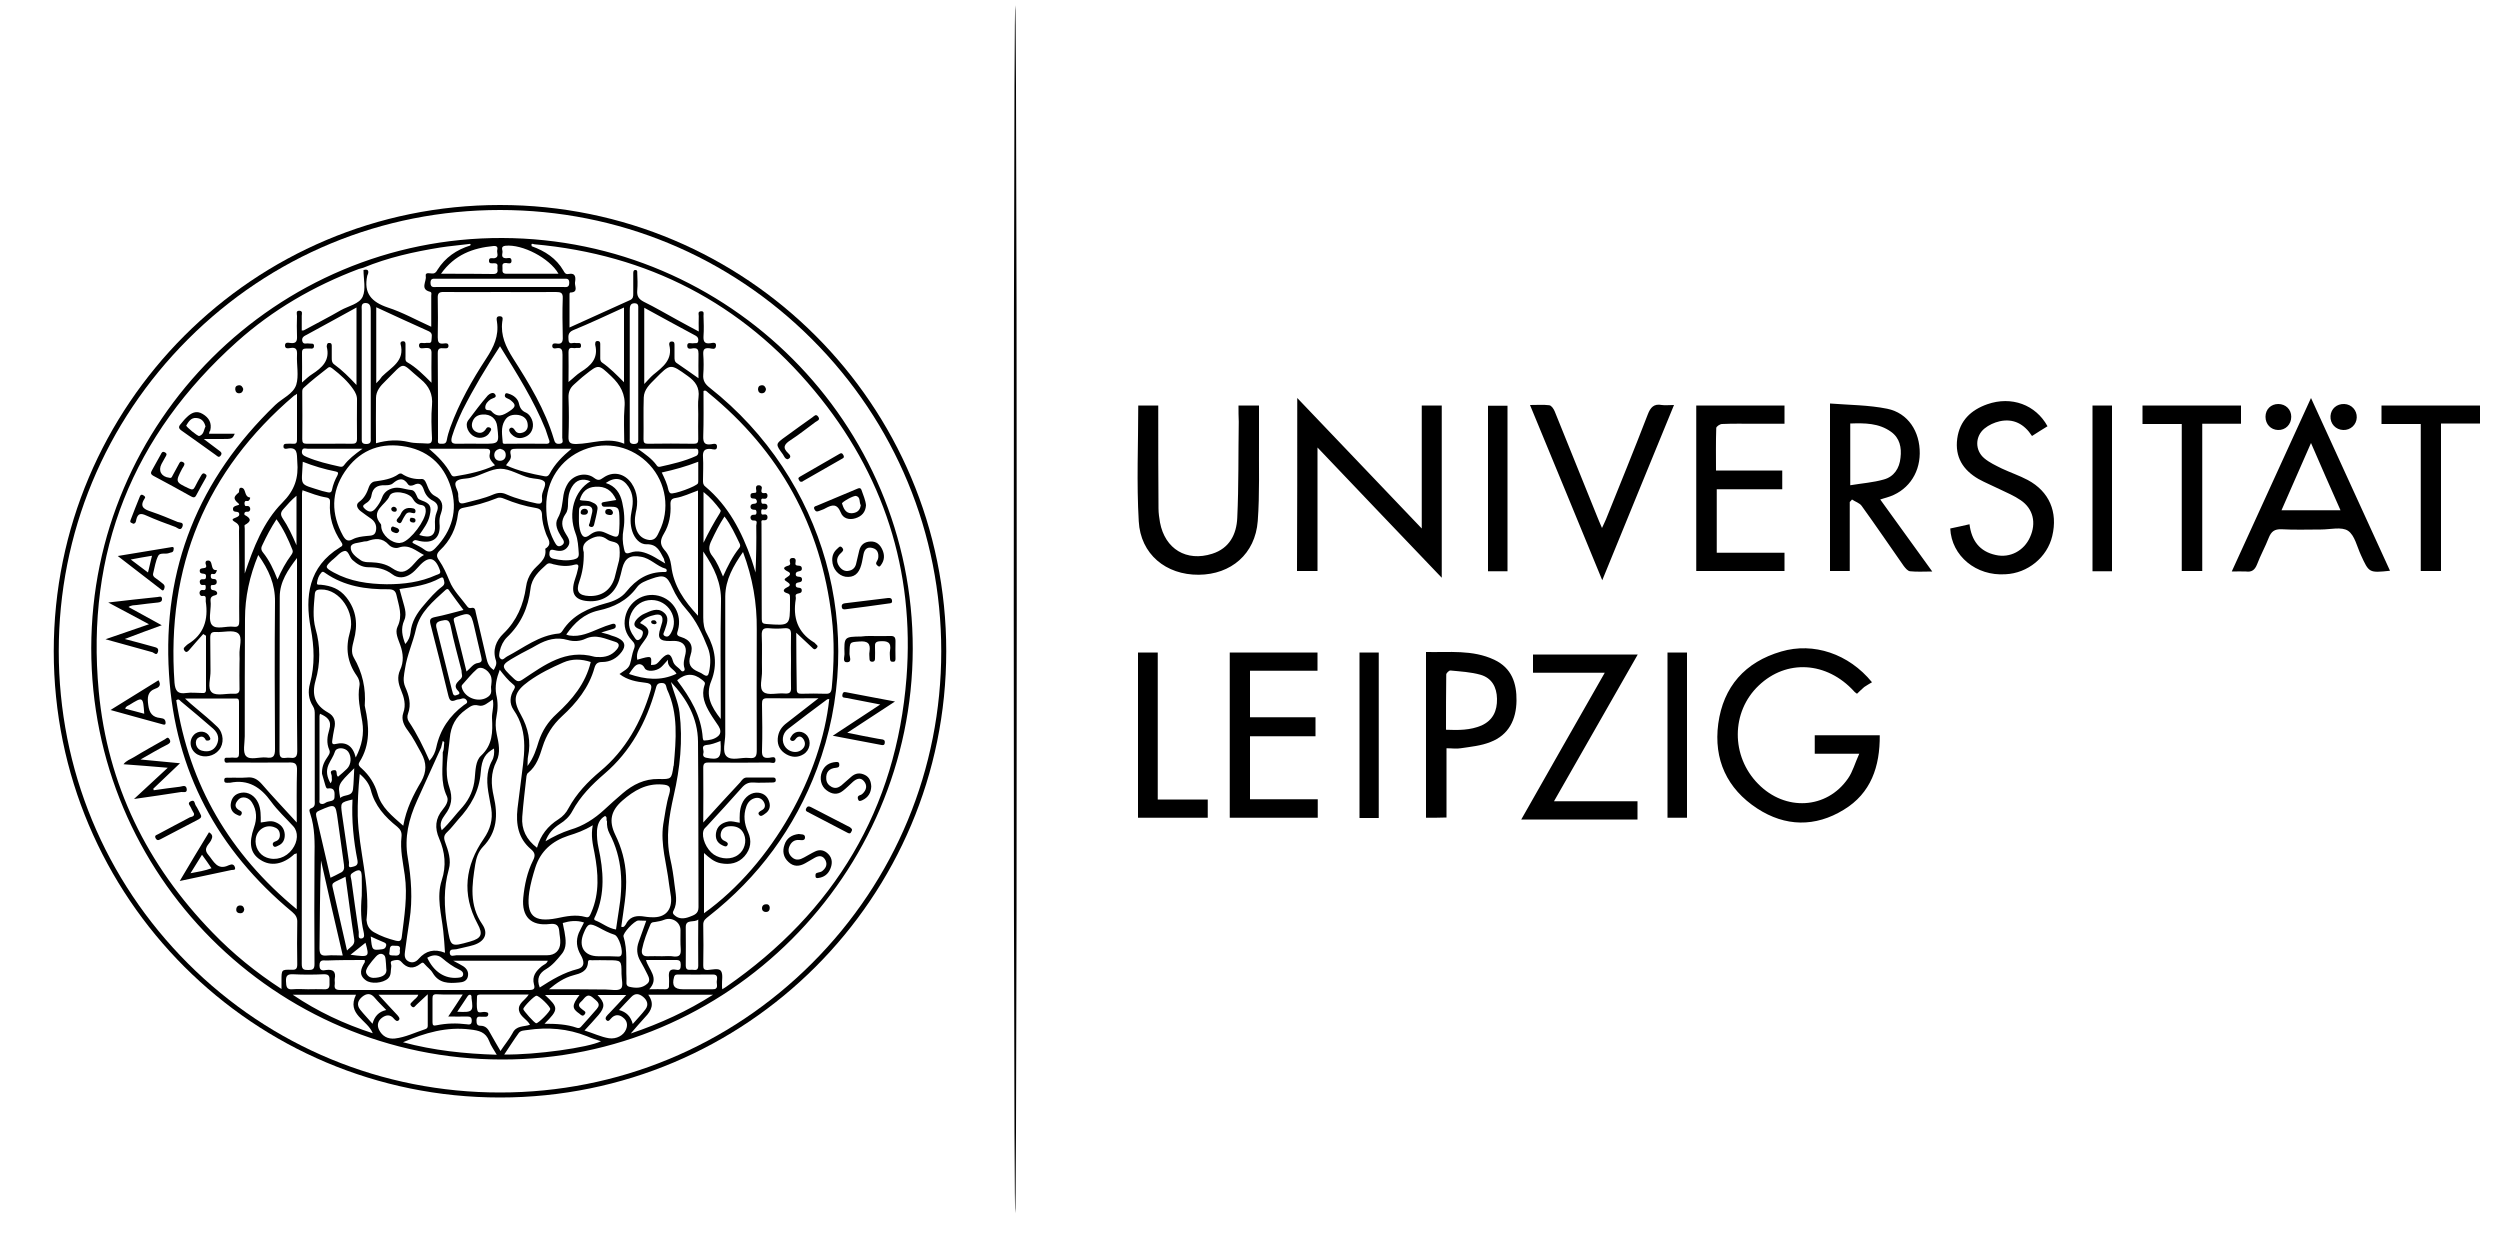 <svg xmlns="http://www.w3.org/2000/svg" viewBox="0 0 1000 500"><path d="M200 82c-98.6 0-178.5 79.9-178.5 178.5S101.4 439 200 439s178.5-79.9 178.5-178.5S298.6 82 200 82zm124.8 303.3C291.5 418.6 247.1 437 200 437c-47.1 0-91.5-18.3-124.8-51.6s-51.7-77.7-51.7-124.9S41.9 169 75.2 135.7C108.5 102.4 152.9 84 200 84c47.2 0 91.5 18.4 124.8 51.7s51.7 77.7 51.7 124.8c0 47.1-18.4 91.5-51.7 124.8z"/><path d="M200.9 95.2c-90.4-.3-164.3 73.4-164.4 164-.1 90.7 73.4 164.5 164.2 164.6 90.3.2 164.2-73.7 164.4-164.2.1-90.4-73.4-164.1-164.2-164.4zm1.3 3.1c6.7-.7 17.6 4.9 21.2 11.2h-20.8c-1.6 0-1.7-.8-1.6-2 .1-1-.6-2.4 1.5-2.3.8.1 2.2.6 2.1-1-.1-1.5-1.4-.9-2.2-.9-2.3-.1-1.3-1.8-1.4-2.8-.1-.8-.7-2 1.2-2.2zm55.3 60.7c.1-3.2 2.4-5.3 4.5-7.4 6.2-6.3 6.1-6.2 13.1-1.2 3.1 2.2 4.8 4.6 4.3 8.6-.3 2.2-.1 4.4-.1 6.6 0 3.4-.1 6.7 0 10.1 0 1.4-.4 1.8-1.8 1.8-6.1-.1-12.2-.1-18.3 0-1.4 0-1.8-.4-1.8-1.8.1-5.6-.1-11.2.1-16.7zm19.8-19.7c1.7-.1 2.1.5 2.1 2.2-.1 3.1 0 6.3 0 9.8-3-2.1-5.8-4.1-8.6-6-1-.6-1-1.5-1-2.5v-4.7c0-.8 0-1.5-1.1-1.5-.9 0-1.1.7-1 1.3 1.5 6-2.6 8.9-6.4 12-1.2 1-2.2 2.3-3.6 3.7v-30.5c7 3.8 13.8 7.6 20.6 11.2.9.5 1.1 1.2 1 2-.1 1.4-1.2.8-1.9 1-.9.2-2.5-.7-2.5 1s1.6 1.1 2.4 1zm7.2 38.4c-2.7.4-3.3-.7-3.2-3.3.2-6 .1-12 .1-18 .9-.5 1.4.3 1.9.7 28.6 23.3 45.1 53.2 49.4 89.9 1.1 9.3.9 18.7 0 28.1-.2 1.9-.7 2.5-2.6 2.4-3.2-.1-6.3-.1-9.5 0-1.2 0-1.9-.2-1.9-1.7-.1-7.4-.2-14.8-.2-22.7 2.4 2.2 4.3 4 6.2 5.8.6.6 1.1 1.3 2 .3.8-.9-.1-1.2-.5-1.7-.2-.2-.4-.5-.7-.6-6.5-4-8.4-9.9-7.2-17.2 0-.3.1-.6 0-.9-.5-2.1 2.3-.8 2.4-2.5.1-2-2.3-.5-2.4-2.1-.2-2 2.6-.5 2.5-2.5-.1-1.8-2.6-.2-2.5-2.1.1-1.7 2.8-.4 2.4-2.5-.3-1.6-2.9 0-2.5-2 .2-1.1.1-2-1.2-1.9-1.1 0-1.3.9-1 1.8.2.6 0 1-.5 1.2-2.5.7-2.4 1.4-.2 2.5 1 .5.9 1.3-.1 1.9-1.8 1.2-1.8 1.2 0 2.4 1 .7 1 1.3-.3 1.9-1.9.9-1.8 1.9 0 2.4 1.3.4 1 1 1.1 1.8v1.9c0 9.4 0 9.3-9.5 8.6-1.4-.1-1.8-.5-1.8-1.9 0-12.7-.1-25.5-.1-38.2 0-.6-.4-1.6.9-1.4.8.1 1.5-.2 1.5-1.2s-.7-1.3-1.5-1.1c-1 .2-1-.4-1-1s-.1-1.3 1-1c.8.2 1.5-.2 1.5-1.1 0-1-.7-1.3-1.5-1.2-1 .1-.9-.5-1-1.1-.1-.8.2-1.1 1.1-.9.8.1 1.4-.3 1.4-1.3 0-.7-.5-1.1-.9-1-1.7.3-1.7-.6-1.4-1.8.2-.7-.3-1.2-1-1.3-.9-.1-1.4.4-1.3 1.3 0 .6.4 1.5-.2 1.7-.9.2-2.1-.2-2 1.3 0 1.4 1.4.8 2.1 1.2.3.2 1.1 1.8-.6 1.9-.8 0-1.5.3-1.5 1.2 0 .9.7 1.2 1.5 1.2.8-.1.8.4.9.9 0 .7-.1 1.2-1 1.1-.8-.1-1.5.4-1.4 1.3.1.7.7 1.1 1.3 1 1.8-.1 1 1.3 1 2 .1 6.2 0 12.4-.3 18.8-.5-1.7-1-3.5-1.6-5.2-3.9-11.1-9.2-21.4-18.5-29.2-.9-.7-.9-1.5-.9-2.5 0-3.1.2-6.1 0-9.2-.2-2.6.7-3.6 3.3-3.3.7.1 2.2.7 2.3-.8.1-1.8-1.5-1.2-2.3-1.1zm14.7 155.1c-1.5-3.3-1.9-6.7-.7-10.1.6-1.8 1.8-3.1 3.7-3.5 1.5-.3 2.7.4 3.4 1.7.7 1.4.4 2.5-.9 3.2-.9.5-1.7 1-1.1 1.8.7 1 1.7.1 2.4-.4 1.7-1.1 2.3-2.8 1.7-4.7-.6-2.1-2-3.4-4.2-3.7-2.8-.4-5.6 1.5-6.8 4.6-.9 2.3-.9 4.7-.8 7.4-1.6-.2-3.1-.8-4.6-.5-2.6.5-4.5 1.9-4.9 4.6-.3 2.2.4 3.9 2.5 4.9.7.3 1.5.8 2 .1.6-.9-.1-1.4-1-1.8-1.5-.6-1.9-1.9-1.5-3.4.4-1.6 1.7-2.4 3.3-2.5 2.6-.2 4.8.6 5.9 3.2 1.2 2.8.2 6.4-2.3 8.2-2.6 2-6.8 1.9-9.8-.1-3-2.1-5-6.8-4.1-9.6.2-.7.8-1.2 1.3-1.7 4.7-5.1 9.4-10.2 14-15.4 1.3-1.5 2.6-2.2 4.6-2.1 2.5.2 5.1 0 7.6 0 .8 0 1.5-.1 1.4-1.1-.1-.9-.7-.9-1.4-.9h-10.1c-1.4 0-2 1-2.7 1.9-4.8 5.1-9.5 10.3-14.8 16.1 0-7.9.1-15 0-22 0-1.8.8-2 2.2-2 8.1.1 16.2.1 24.3 0 .8 0 2.4.8 2.4-1 0-1.7-1.6-1-2.4-.9-2.4.3-3.1-.5-3-2.9.2-6.2.1-12.4 0-18.6 0-1.5.2-2.3 2-2.3 6.6.1 13.2 0 20.6 0-4.6 3.6-8.6 6.7-12.6 9.8-2.2 1.6-3.5 3.6-3.7 6.3-.2 2.8 1 4.9 3.4 6.3 2.3 1.3 4.6 1.4 6.9 0 2.6-1.6 3.2-5.1 1.5-7.4-1.7-2.1-4.8-2.2-6.2 0-.3.5-1.1 1.3-.3 1.9.5.3 1.2.3 1.7-.4 1-1.5 2.3-1.6 3.3-.1 1 1.6.7 3.2-1 4.4-1.9 1.3-4.7.7-6.2-1.2-1.7-2.1-1.4-5.5 1-7.3 5.1-4 10.4-7.9 15.6-11.8.2-.2.6-.1.9-.2-3.1 29.9-22.5 65.9-50.1 85.7v-24.1c2.1 1.9 4 3.6 6.7 4.1 3.7.7 7 0 9.5-2.8 2.5-2.9 3-6.2 1.4-9.7zm-19.9 53.5c0 2.2-1.4 1.6-2.5 1.6-1.2 0-2.5.4-2.5-1.7.1-5.1 0-10.3 0-15.4 0-3.3 3.4-1.6 5-3 0 6.2-.1 12.4 0 18.5zm-3.4-19.6c-2.1.8-4.3 1.1-6.2-.7-.6-.5-.7-1.1-.3-1.7 1.8-3.4.8-7 .4-10.5-.4-3.4-.9-6.9-1.7-10.3-1.9-8.6-.5-16.9 1.4-25.3 2.5-10.9 3.7-22 2.3-33.2-.5-4.2-2.4-8.1-3.4-12.2 6.3 6.7 10.7 14.4 10.8 23.8.2 22.1.1 44.2.2 66.3 0 2.6-1.7 3.1-3.5 3.8zm-8.3 24.4c.1.9 0 1.9 0 2.8.1 1.1-.2 1.8-1.5 1.8-2-.1-3.9 0-6.4 0 4.2-4.6-.3-7.8-1.3-11.7h12.1c1.4 0 1.8.5 1.8 1.9s-.2 2.4-1.8 2c-2.9-.6-3.1 1.1-2.9 3.2zm-17 .4c-.3-5.6.5-11.4-1.2-16.9-.4-1.3 4.3-6.3 5.9-6.4.8 0 1.8.1 3.2.1-1.1 3.1-2 5.7-3 8.4s-.8 5.3.7 7.8c1 1.7 1.9 3.5 2.8 5.3.6 1.2 1.2 2.6-.1 3.7-2.1 1.9-4.7 1.8-7.2 1.2-1.6-.4-1-2-1.1-3.2zm-67.7 13.2c1.5-2.3 2.8-4.1 4-6 .3-.5.7-.9 1.2-.8.6.2.5.8.5 1.3.8 5.5.5 5.8-5.7 5.5zm5.8 3.6c0 1.6-.9 1.6-2.1 1.4-4-.5-8-.4-11.9.4-1.3.3-1.7.1-1.7-1.2v-9.5c0-1.1.2-1.7 1.5-1.7 3.4.2 6.7.1 10.6.1-2 3.1-3.7 5.7-5.8 8.8 2.8 0 5.1.1 7.5 0 1.3 0 1.9.3 1.9 1.7zM136.2 396c-1.8 0-2.6-.4-2.3-2.3.1-.7-.1-1.5 0-2.2.5-2.7-.5-3.9-3.4-3.5-1.2.2-2.7.5-2.7-1.8 0-2.5 1.5-2 2.9-2 5-.2 10.1-.2 15.2-.2 0 .5.1.8 0 .9-1.5 2.5-2.6 5 .4 7.2 2.1 1.6 6.8 1.2 8.9-.7 1.4-1.3 1-3.1 1.3-4.7.2-.8-.8-2.1.5-2.4 1.1-.3 2.6-.7 3.5.4 2.4 2.8 4.9 3 7.7.8.7-.6 1.1-.6 1.7.2 1 1.2 2.4 2.1 3.2 3.5 2.5 4.2 6.4 4.2 10.5 3.8 1.5-.1 3-.5 3.5-2.2.5-1.9-.3-3.3-1.8-4.3-1.1-.7-2.3-1.3-4-2.2h37.8c-.4 1.3-1.6 1.5-2.4 2.2-2.3 1.9-4 4-3.1 7.3.5 1.7-.1 2.2-1.9 2.2h-75.5zm-12.1-70.5c1.9 5.7 1.8 11.6 1.7 17.5-.1 14.2-.1 28.4 0 42.6 0 2.1-.7 2.4-2.5 2.4s-2.6-.2-2.6-2.4c.1-62.8.1-125.5.1-188.3 0-.2.1-.5.2-1.2 3.4 1.2 6.4 2.4 9.6 2.9 1.2.2 1.5.9 1.4 2-.4 5.8 1.2 11 4.5 15.8.6.9.7 1.5-.3 2-.1 0-.2.1-.3.2-12.5 7.7-14 19.6-11.6 32.3 1.4 7.5 1.7 14.7-.3 22.1-.9 3.2-.6 6.3 1.2 9.1.7 1.1.7 2.2.7 3.3v34.4c0 1.2.3 2.5-1.4 3.1-1.2.4-.6 1.5-.4 2.2zm-.6-188.1c-.9-.2-2.2.6-2.6-1-.3-1.5.8-2 1.8-2.5 6.5-3.6 13.1-7.1 19.9-10.9v31c-3-3.2-5.8-6-9-8.3-.9-.7-.9-1.6-.9-2.5v-4.7c0-.6 0-1.3-.9-1.3-.9-.1-1 .5-1.1 1.2v.3c1.4 5.5-1.9 8.4-5.9 11-1.3.8-2.4 1.9-4 3.3 0-4.4.1-8.1 0-11.8-.1-2.1 1.2-1.7 2.5-1.8.8-.1 2.2.5 2.3-.9.1-1.5-1.3-.9-2.1-1.1zm19.3 38.1c0 1.8-.7 2-2.2 2-3-.1-5.9 0-8.8 0h-9.1c-1.4 0-1.8-.4-1.8-1.8.1-6.3 0-12.6 0-18.9 0-.6 0-1.2.6-1.7 3.1-2.9 6.4-5.4 9.7-8 .8-.6 1.3 0 1.9.4 3.1 2.4 6 5 8.2 8.2.9 1.3 1.6 2.7 1.5 4.4 0 5.1-.1 10.3 0 15.4zm-22 4.8c.3-1.4 1.5-.8 2.4-.8H145c-3.2 2.3-5.6 4.2-7.4 6.6-.5.7-1.1.7-1.9.5-4.4-1-8.8-2-13-3.8-1.1-.5-2.2-.9-1.9-2.5zm25.7-2.7c-2 0-1.8-1.1-1.8-2.4v-51.1c0-1.2-.4-2.9 1.5-2.9s2.1 1.5 2.1 3.1v50.8c0 1.2.3 2.5-1.8 2.5zm23.8-38.4c1.8-.1 2.4.5 2.3 2.3-.1 3.6 0 7.3 0 11.6-3.3-3.3-6.2-6.2-9.7-8.2-.9-.5-.7-1.5-.7-2.3v-5c0-.7-.3-1.2-1.1-1.1-.7 0-1 .6-.9 1 1.9 6.9-3.7 9.4-7.4 13.1-.5.8-1.2 1.6-2.3 2.7v-30.4c7.1 3.3 14.1 6.5 21 9.6 1.8.8 1.1 2.3 1.1 3.5 0 1.8-1.5.9-2.4 1.2-.9.2-2.5-.6-2.6.9 0 1.8 1.7 1.1 2.7 1.1zm-16.2 13.3c8.5-8.4 5.7-7.8 14.2-.8 3.3 2.7 4.9 6 4.5 10.4-.4 4.4-.2 8.8 0 13.2 0 1.7-.4 2.2-2.1 2.1-2.4-.2-4.8 0-7.2-.6-4.3-1-8.6-.8-13.1.5 0-6.3-.1-12.2 0-18.1 0-2.8 1.8-4.9 3.7-6.7zm71-17.7c.1 2-.4 3-2.6 2.6-.7-.1-1.6-.1-1.6 1 0 1 .9 1.1 1.6.9 2.2-.4 2.5.7 2.5 2.6-.1 11.1 0 22.1-.1 33.2 0 .8.8 2.2-1 2.4-1.6.2-2-.5-2.4-2-3.5-11.7-9.8-22-16.3-32.2-2.9-4.6-5-9.1-4.3-14.6.1-.8.6-2.1-.9-2.2-1.8-.1-1.3 1.4-1.2 2.3.8 5.6-1.3 10-4.3 14.6-5.7 8.7-10.8 17.7-14.4 27.6-.6 1.7-1.1 3.4-1.4 5.1-.3 1.5-1.2 1.4-2.3 1.4-1.6.1-1.2-1.1-1.2-1.9 0-11.5 0-22.9-.1-34.4 0-1.9.9-2 2.3-1.9.8 0 1.9.3 2-.9 0-1.3-1.1-1.1-1.9-1-2.1.3-2.4-.7-2.4-2.5.1-5.2.1-10.3 0-15.5-.1-2 .4-2.7 2.6-2.6 7.5.1 15 0 22.6 0 7.4 0 14.7.1 22.1 0 1.9 0 2.8.3 2.7 2.5-.2 5.2-.1 10.3 0 15.5zm1.2 78.7c-1.7-2.7-2-5.2-.1-7.9.9-1.2 1-2.7 1-4.2 0-2.3.3-4.6 1.6-6.7 1.7-2.8 4.2-3.5 7.4-2.2-6.5 3.8-9.1 12.6-6 20.8 1 2.6 1.1 5.3 1.3 8 .1 1.6-.5 2.1-2 2.5-2.8.6-5.4.3-8.1-.3-1.5-.3-1.8-1.3-1.6-2.5.2-1.5 1.2-1.1 2.2-.9 2 .5 3.8.4 5.1-1.4 1.4-1.9.2-3.6-.8-5.2zm26.6-1c.9 2.8 3 5.3 5.7 5.2 4.5-.1 5.4 3.1 7 5.9 0 .3.1.6.5 1.8-2.3-1.3-3.7-2.3-5.3-3.1-2.8-1.4-5.7-2.4-8.8-1.2-1.7.6-2.1 0-2.4-1.6-.6-2.6-.7-5.1-.2-7.8.6-3.5.3-7.2-.5-10.7-.8-3.7-2.7-6.6-6.6-7.8 3.7-2.6 6.8-2 9.1 1.5 1.9 2.9 2 6.1 1.3 9.4-.6 2.8-.7 5.6.2 8.4zm15.3-10.6c-.1-1.7.4-2.5 2-2.7 3.1-.5 5.9-1.9 9-3v50.1c-5.5-5.9-9.8-12-10.7-20-.3-2.3-1.1-4.6-2.7-6.3-2-2.3-1.7-4.1-.2-6.6 2.1-3.5 2.8-7.5 2.6-11.5zm-.8-5.8c-.5-2.5-1.5-4.6-2.7-7.1 5-1.1 9.7-2.4 14.6-4.3v7.4c0 .4 0 .9-.1 1.2-.5 1.2-9.8 4.6-11 4-.4-.2-.7-.8-.8-1.2zm-33.9 24.8c-.7-2.3-.1-3.9 2.8-5.4 2.6-1.3 4.5-1.3 6.6.3 1.6 1.3 4.6.4 4.9 3.5.2 2.2.1 4.4-.6 6.5-.5 1.8-.9 3.7-1.4 5.5-1.6 4.9-5.3 7.3-10.2 7.1-4.1-.2-5.3-1.8-3.9-5.7 1.3-3.7 1.9-7.4 1.8-11.8zm13-20.9c-1.6.3-3.2.5-4.8.8-.6.1-1.3.2-1 1.1.2.8.7.8 1.5.8 5.5-.1 5.5-.1 5.6 5.5v1.3c-.2 6.1-.2 6.1-5.7 3.6-2.3-1.1-4.3-.6-6.1.8-1.9 1.5-3 1.1-3.8-1.2-.9-2.8-.6-5.6-.6-8.4 0-2.4 1.6-2 3-2 1.6 0 2.6.7 2.3 2.5-.3 1.4-.7 2.9-1 4.3-.1.5-.8 1.2.2 1.6.7.3 1.3 0 1.5-.7.5-2.1 1.1-4.3 1.4-6.4.2-1.4-.9-2.2-2.2-2.7-1.7-.9-3.3-.4-4.9-.9.9-3.3 2.9-5.1 6.2-5.3 4-.3 6.7 1.4 8.4 5.3zm-25.2 25.7c2.8.7 5.6 1 8.4.2 1.8-.5 1.8.4 1.5 1.6-.3 1.4-.7 2.8-1.2 4.2-2 5.9 0 8.7 6.3 8.8 5.3 0 9.5-3 11.3-8.3.5-1.6.9-3.2 1.3-4.9 1.1-4.1 3.2-5.4 7.5-4.6 3.8.6 6.3 3.8 9.9 4.8.2 0 .4.5.4.7 0 .6-.4.6-.9.6-6.5-.1-11.3 2.9-15.3 7.9-2 2.5-5 3.8-8.1 4.6-6.9 1.9-13.3 4.6-17.4 11-.3.5-.9 1.1-1.4 1.1-8 .7-14.1 5.7-20.8 9.2-.8.4-1.6 1.6-2.4 1-1.1-.7-.7-2.1-.5-3.2.5-2.1 1.4-4 2.9-5.5 5.6-5.3 8.5-11.9 9.4-19.4.5-4.4 3.4-7 6.4-9.7.9-.8 1.8-.4 2.7-.1zm-13 60.1c-3.5-6.1-2.5-9.2 3.2-13.3 4.3-3.1 9-5.4 13.8-7.5 3.6-1.6 7.3-1.4 11-.2-2.1 8.7-7.5 15.1-13.7 20.8-3.4 3.1-5.7 6.7-7.1 10.9-1 3.2-1.9 6.4-4.5 9.9.1-1.8 0-2.8.2-3.7 1.3-6 .1-11.5-2.9-16.9zm4.1 53.9c1.5 1.3 1.9 2.4.8 4.5-2.3 4.6-3.4 9.7-3.9 14.9-.7 7.6 3.1 11.4 10.6 10.5 2.6-.3 3.6.5 3.8 2.9.1 1.6.5 3.1.4 4.7-.1 3-2.1 4.9-5.2 4.9h-36.3c-.9 0-2.6.9-2.7-1 0-1.7 1.6-1.2 2.6-1.4 2.3-.6 4.7-1 7-1.7 4.3-1.4 6-4.5 3.4-8.3-5.3-7.7-4.1-15.8-2.8-24 .4-2.5 1.2-5 3-6.9 5.8-5.9 6.1-12.8 4.4-20.2-1.1-4.8-1.3-9.4 1.1-14.1 1.7-3.4.9-7.2.1-10.8-.5-2.4-.6-4.8-.1-7.2.6-2.9.6-5.8-.1-8.7-.6-3.3.1-6.5 1.4-9.9 1.7 2.2 3.3 4.2 5.3 5.8.8.6 1 1.1.4 2.1-1.7 2.6-1.9 5.6-.2 8.1 6.5 9.3 4 19.3 2.9 29.2-.4 3.4-.9 6.9-1.3 10.3-.7 6.3.3 12 5.4 16.3zm61.4-72.4c.4 1.2-.9 1.6-1.4.9-1-1.3-2.7-1.9-3.2-3.7-.9-3.2-2.1-3.5-4.5-1.1-2.2 2.5-2.2 2.5-4.3 2.6.3-3.8.3-3.8-5.5-2.1-.6-3.1 1.1-5.3 2.8-7.6 2.6-3.4 2.2-5.2-1.7-7.1 1.6-2 3.8-2.8 6.2-3.3 2.3-.4 3.1.7 2.7 2.9-.2.8-.5 1.6-.7 2.4-1.4 4.1-.4 5.3 4 5.2.7 0 1.5-.1 2.2 0 3 .3 4.4 2.2 3.8 5.1-.4 1.9-1.1 3.8-.4 5.8zm-5.3-14.3c-.5.9-1.1 2-2.4 1.5-1.4-.6-.4-1.6-.2-2.4.8-2.5 2.1-5.2-.5-7.2-2.5-2-5.2-.5-7.7.6-1 .4-2 1.2-2.8 2-1.5 1.6-1.8 3.1.7 4.1 1 .4 1.8.7 1.5 2-.2 1-.7 1.9-1.5 2.3-1.1.6-1.6-.7-2.1-1.4-2.1-2.8-2.5-5.9-1-9.2 1.6-3.4 4.6-5.3 8.1-5.3 6.7 0 11.1 7.2 7.9 13zm-10.6 14.3c.7 1.5 4.6 1.3 6.5-.4.8-.7 1.5-1.6 2.8-3-.4 3.2 2.4 3.6 3.4 5.6-6.3 3-12.5 2.3-19 .1.7-1 1.2-1.8 1.8-2.5 1.5-2 3.5-1.9 4.5.2zm4.3 8.5c.4-1.4.5-2.6 2.4-2.6 2-.1 1.8 1.5 2.2 2.5 4.6 9.8 3.6 20.1 2.7 30.4 0 .1 0 .2-.1.3-.8 5.3-.8 5.3-6 5.2-5.6-.1-10.2 2.2-14.3 5.7-2.5 2.1-4.9 4.3-7.3 6.5-4 3.7-8.5 6.6-13.7 8.1-3.4 1.1-6.7 2.7-9.9 4.6 1.1-3.1 3.1-5.2 5.7-6.9 2.1-1.3 3.9-3 5-5.1 3.2-6 7.9-10.7 12.9-15 10.5-9 16.7-20.6 20.4-33.7zm-36.4 96.9c-.2-1.1-.5-2.2-.7-3.5 2.7-.8 5.5-1.2 8.5-.2-.7 1.5-1.5 2.8-2.1 4.2-1.2 3-.9 5.9.8 8.8 1.2 2.1 2 4.7-1.2 5.6-5.6 1.4-10.4 4.3-15.2 7.4-1.4-3.5-.2-5.8 2.6-7.4 2.5-1.5 4.3-3.7 6.1-5.9 2.3-2.7 1.7-5.9 1.2-9zm7.7.5c1.6-3.9 2.3-4.1 6-2.2 2 1.1 4.1 2.2 6.3 2.9 1.8.6 3.7 6.9 2.6 8.3-.5.6-1.2.4-1.7.4-1.8-.1-3.5-.1-5.2-.1h-2.2c-5.6 0-8.1-3.9-5.8-9.3zm14-8.8c-.4 2.4-.7 4.8-1.1 7.4-3.2-.5-5.5-2.6-8.2-3.6-1-.4-.3-1.2 0-1.9 3.9-8.9 3.2-18 1.2-27.2-.5-2.3-.7-4.5-.6-6.9.2-2.4.9-4.5 3.2-5.8 1.1.4.3 1.5.8 2.1-.1 1.7.2 3.4 1 4.9 5.2 9.9 5.5 20.3 3.7 31zm-20.2-30.1c3.2-1 6.4-2.1 9.8-4.2-.8 4.2 0 7.6.7 11.1 1.5 8 2.1 16-1.3 23.8-.5 1-.7 2.3-2.3 1.8-3.9-1.1-7.7-.3-11.5.5-9.3 1.8-12.3-1.1-11-10.5.5-3.3 1.4-6.5 2.4-9.7 2.1-6.7 6.8-10.7 13.2-12.8zm-69.5 47.9c-1-.1-2.5.3-2-1.4.2-1-.2-2.9 1.9-2.5 1 .1 2.8-.4 2.2 1.9.3 1.6-.5 2.2-2.1 2zm.6-5.9c-3.1-.8-6-1.8-8.8-3.4-1.6-.9-2.7-2.4-2.9-4.3 0-.2-.1-.4-.1-.6 1.6-14.1-3.1-27.7-3.5-41.6-.1-5.3.2-10.8.8-16.8 2.4 2 3.8 4.1 4.4 6.3 1.6 6.4 5.7 10.9 10.6 14.8 1.3 1.1 1.9 2.2 1.7 4-.6 5.2.6 10.3 1.3 15.3 1.2 8.4-.2 16.6-1.2 24.8-.2 1.7-1 1.8-2.3 1.5zM133 354.7c-.3-1.4.5-1.6 1.3-2.1 1.2-.6 2.4-1.2 3.9-1.9 1.2 8.6 2.2 16.8 3.5 25.1.3 2.3-1.4 2.8-2.9 4.4-2-8.9-3.9-17.2-5.8-25.5zm4.1 27.5c-2.3 0-4.3-.2-6.3 0-2.3.2-3-.4-3-2.9.2-11.7.1-23.3.6-35.1 2.8 12.6 5.7 25.1 8.7 38zm-5.4-82.3c.6 1.3-.3 2.2-.9 3.2-1.4 2-2.1 4-2 6.4.4 1.5.9 3 1.3 4.5.2.6.4 1.5 1 1.4 3.2-.5 2.7 2 2.7 3.5 0 1.8-2.2 1.4-3.4 2.1-.6.4-1.3.8-2.1.5-.8-.4-.5-1.1-.5-1.6v-33.4c0-.3.1-.6.2-1 3 1.3 4.8 2.8 3.7 6.4-.8 2.6-1.2 5.3 0 8zm1.6 8.2c-1.8.3-.5 1.7-.6 2.5-.1.8.4 1.6-.5 2.7-1.4-2.5-1.9-4.8-.8-7.4.8-1.8 2-3.4 2.6-5.3.6-1.8 4-1.7 5.3.1 1.4 2 1.2 5.1-.5 6.8-1.1 1.1-2.3 2.1-3.6 3.2-1.1-.9.2-3-1.9-2.6zm8.4-.8c-.2 3.3-.2 5.9-.5 8.4-.4 3.1-3.5 1.9-5.1 3.5-1-5.4-1-5.4 5.6-11.9zm-.7 12.5c-.4 8.3.4 16.4 2 24.4.4 2.2-1.2 2.3-2.3 2.6-1.7.5-1-1.2-1.1-1.9-1-6.4-1.8-12.9-2.8-19.3-.6-4.6-.7-4.6 4.2-5.8zm4.4 52.7c.2 1.1.7 2.7-.8 2.9-1.6.2-1-1.6-1.1-2.6-1-6.8-2-13.7-2.9-20.5-.1-1-.8-2.2.1-2.9.8-.6 1.9-1.3 2.8-1.3 1.2.1 1.1 1.6 1.2 2.5.1 3.1 0 6.1 0 7.7-.5 5.7-.3 10 .7 14.2zm.8 4.6c1.6 5.8 1.6 5.8-6 4.8 2.1-1.7 4-3.2 6-4.8zm1.2 9.2c.9-1.3 1.9-2.5 2.9-3.6.7-.8 1.7-1.5 2.8-1 1.1.5 1.1 1.6 1.2 2.7.1.7.1 1.4.2 2.9.5 2.4-1.3 3.5-4.1 3.8-1.5.2-2.8-.1-3.6-1.3-.9-1.2-.1-2.4.6-3.5zm.9-11.7c1.8.8 3.4 1.6 5.2 2.3.7.3 1.2.6.9 1.6-.3.8-.6 1-1.5 1.2-4.1.5-4.1.5-4.6-5.1zm-2.3-91.8c0-.2-.1-.4-.1-.6.5-6.8-.9-13.2-4.4-19.2-1.2-2.1-.6-4.5 0-6.8 1.7-6.2 1.2-12-3-17.3-2.7-3.4-6.1-4.6-10.1-5-.6-.1-1.8.3-1.6-.8.2-1.5.7-2.9 1.7-4 .6-.7 1-.3 1.6.1 7.6 5.3 16.3 6.6 25.2 6.5 1.9 0 2.9.5 3.3 2.4.9 4.2 2.6 8.1.4 12.6-1.1 2.3.3 5 1.1 7.3 1.2 3.4 1.5 6.7-.1 10.1-1.2 2.7-.7 5.3.4 7.9 1.2 2.9 2.1 5.9.9 9.2-.9 2.6.3 5 1.9 7.1 2.1 2.8 3.6 5.9 5.3 8.9 2.2 4 2.2 7.4 0 11.4-3.1 5.2-6 10.9-7.2 17.7-4.5-4-8.8-7.3-10.3-12.9-1.1-3.9-3.3-7.3-6.3-10-.8-.7-1.7-1.4-.9-2.6 4.4-7 3.9-14.4 2.2-22zm28-72.8c.3 4.2-1.7 5.5-6.3 4 1.7-2.5 3.6-4.9 4.2-7.9.8-3.5.2-4.7-3.2-5.9-.7-.3-1.4-.5-1.7-1.2-.6-1.3-1.1-2.9-2.5-3-2.5-.2-4.9-1.4-7.4-.7-2 .5-3.6 1.7-4.3 3.8-.6 1.6-1.5 3-2.6 4.3-1.4 1.7-2.7 1.5-4.2.2-1-.9-1-1.4.1-2.1 1.4-.8 2.3-1.9 2.5-3.4.5-3.1 2.5-4.1 5.3-4 1.1 0 2.4 0 3.3-.8 2.1-1.8 4.1-2.5 6 .4.5.8 1.6.6 2.3.3 2.4-1.3 3.4 0 4.1 2.1.6 1.8 1.8 3.3 3.6 4.2 2 1.1 2.3 2.6 1.5 4.5-.7 1.7-.8 3.4-.7 5.2zm-18.2-11.6c1-2.6 7.9-1.5 9.3 1.1.8 1.4 1.8 2.3 3.4 2.5 1.5.2 1.8 1.2 1.8 2.5-.1 3.7-5.9 11.4-9.4 12.5-.5.1-.9.1-1 .2-3.4.1-7.1-3.2-7.4-6.4 0-.4 0-1-.2-1.2-4.5-5.4 2.1-7.6 3.5-11.2zm-.3 19.5c1 1.1 2.8 1.6 4.1 1.1 4-1.4 6.7 1.3 10 3-2.2 1.1-3.4 3-4.9 4.5-2.7 2.7-4.7 2.9-7.8.8-2.6-1.8-5.6-2.3-8.6-2.4-1.4 0-2.8 0-4-.8-1.9-1.3-4.2-3-4-5.3.2-1.7 3.1-1.6 4.9-2.1.5-.2 1.1-.1 1.6-.2 3.2-1.2 6.1-1.5 8.7 1.4zM141 224c1.9 1.7 3.8 2.9 6.4 2.9 3.4 0 6.6.6 9.5 2.8 2.3 1.8 5 1.5 7.4-.1 1.2-.8 2.2-1.9 3.2-3 3.9-4.4 6.6-3.9 8.5 1.6.5 1.5-.9 1.5-1.5 1.8-6.4 2.9-13 3.7-19.8 3.7-7.4-.1-14.6-1.1-21.2-4.7-3.6-2-3.6-2.2-.7-4.9.2-.1.3-.3.5-.4 1.5-1.2 2.8-3 4.5-3.3 1.6-.3 1.9 2.4 3.2 3.6zm54.6 94.4c.3 1.7.6 3.3.9 5 .7 4.5-.4 8.3-3 12.1-7.4 10.7-8.9 22.1-2.5 34 2.3 4.2 1.6 5.8-2.9 7.1-8.1 2.3-7.8 2.2-9.2-6.1-1.3-7.7-1.5-15.2.6-22.7 1.1-3.8-.2-7.5-1.5-11.1-.6-1.7-.4-2.7.9-3.9 1.6-1.5 2.9-3.3 4.4-5 5-5.4 8.4-11.3 9-18.9.4-5.6 2-7.6 5.3-9.5.2 1.8 0 3.5-.8 4.9-2.5 4.6-2.1 9.3-1.2 14.1zm-3.2-16.1c-2.2 2-2.2 5.9-2.5 9-.4 4.4-2 8.1-4.8 11.4-2.8 3-5.2 6.4-8.4 9.4-1.1-2.7.1-4.5 1.3-6.2 2.6-3.4 3.2-6.7 1.7-11.1-2.1-6.3-.4-12.9.2-19.4.4-5 2.4-8.7 6.5-11.6 1.6-1.1 2.7-2.2 5-1.6 2.1.6 3.8-1.2 5.7-2.4.6 2.7-.4 5.1-.3 7.4.3 5.6.3 10.7-4.4 15.1zm4.1-28.2c-.4 1.2.7 3-1 4.4-3.5 2.9-9.7.9-10.8-3.6-.1-.5 0-.8.3-1.1 1.9-2.1 3.7-4.4 5.8-6.2 1.9-1.6 5.7 1.1 5.8 4.1.1.6 0 1.4-.1 2.4zm-13.3 2.2c.4.4 1 1.1.1 1.5-.7.2-1.6.9-2.1-.3-.2-.6-.3-1.2-.5-1.8-2-8-4-16.1-6-24.1-.5-1.8-.4-2.8 1.8-3.3 1.9-.4 3.1-.7 3.7 1.9 1.2 6.1 2.9 12 4.4 18 0 .5.1 1.2.2 1.8.2 1-.5 1.6-1.1 2.1-1.3 1.3-2.2 2.5-.5 4.2zm8-11.1c-1.9.2-2.9 2-4.6 3.4-1.7-6.9-3.3-13.5-5-20-.2-.9-.3-1.4.9-1.8 5.2-2 5.9-1.7 7.1 3.5 1 4.2 1.9 8.4 2.9 12.5.3 1.3.4 2.1-1.3 2.4zm-17.1-18.4c-1.9.4-2.4.9-1.9 2.9 2.5 9.5 4.8 18.9 7.1 28.4.5 2 1 2.8 3.1 1.9.6-.3 1.3-.2 1.8-.4 1-.4 1.9-.4 2.5.6.6 1.1-.6 1.4-1.1 1.8-5.8 4.3-9.6 9.9-11.1 17-.4 1.8-1.1 3.5-2.7 5.3-2.5-5.6-5-10.8-8.3-15.7-.6-.9-.7-2.1-.3-3.1 1.4-3.8.4-7.3-1.1-10.7-1.1-2.5-.5-4.8-.1-7.3.8-5.5 3.2-10.5 4.4-15.9 1.6-6.8 6.9-11.1 11.8-15.6 1.1-1 1.4.2 1.9.8 1.6 2.3 3.3 4.5 5.3 7.2-4 1-7.7 2.1-11.3 2.8zm2.8-12.2c-2.8 2.1-5 4.7-7.3 7.4-2.8 3.2-5 6.7-5.4 11.1-.2 1.5-.7 3-2.1 4.5-1.2-3.2-1.9-6.1-.4-9.5 1.3-2.8-.2-6-.9-8.9-.3-1.1-.6-2.2-1-3.6 5.7-.8 11.3-1.6 16.3-4.4.5-.3 1.1-.4 1.3.3.3 1.1.8 2.1-.5 3.1zm-14.9 146c.6-4.2 1.1-8.3 1.8-12.5 1.3-8.4.7-16.8-.7-25.1-1.4-8 .4-15.4 3.7-22.7 3.2-7.2 6.5-14.2 9.7-21.4v-.1l.6-2.4h.1l.5.5v.1c-.2 1.2 0 2.6-.6 3.9.1 5.9-1.1 11.9 1.7 17.7.8 1.8-.5 3.7-1.7 5.2-3 3.6-3.3 7.4-1.4 11.7 2.3 5.3 2.9 10.8 1 16.6-2.2 6.8-.1 13.6.6 20.3.3 2.8.5 5.6.7 8.7-4.3-1.7-7.7-.8-10.5 2.4-1.1 1.3-2.6 1.9-4.2 1-1.6-.9-1.5-2.5-1.3-3.9zm14.8 2.6c2.2 1.9 4.4 3.5 7 4.7.9.4 1.7 1.1 1.4 2.2-.3.9-1.3.9-2.1 1-5.2.5-9.6-2.4-12.2-8 2-1.2 4.1-1.4 5.9.1zm32.4-111.5c-1.6 1.1-2.3 1-3.6-.2-5.5-5.2-5.6-5.3.9-9 2.7-1.6 5.6-2.9 8.3-4.5 3.9-2.2 7.8-3.3 12.3-2 2.4.7 5 .5 7.1-.5 4.3-2 8 .1 11.8 1.2 1.8.5 1.9 1.7.7 3.1-2 2.4-4.6 3.2-7.6 3-.4 0-.9 0-1.3-.1-11.5-3.2-20 3.3-28.6 9zm8.9-52.2c.8 4.6-3.3 6.3-5.3 9.2-1.3 1.8-2.1 3.8-2.4 6.1-1 7.1-3.7 13.5-9 18.6-3 2.9-4.5 6.6-3 10.9.4 1.5-.3 2.5-.9 3.7-1.9-1.2-2.5-2.8-2.9-4.6-1.4-6.2-2.9-12.3-4.3-18.4-.2-1.1-.3-2.2-1.9-1.8-.5.1-1 0-1.4-.5-2.5-3.4-5.7-6.5-7.2-10.3-1.2-2.9-2.4-5.7-4.2-8.3-1-1.4-1.2-2.4.3-3.9 4.2-3.9 6.6-8.9 7.3-14.6.2-1.5.6-2.2 2.2-2.5 4.5-.8 9-2.1 13.3-3.8 1.1-.5 2-.2 3 .2 4.1 1.7 8.3 3 12.7 3.7 1.6.3 2.3.9 2.4 2.6 0 2.6.7 5.2 1.6 7.7.7 2 2.8 4.1-.3 6zm-13.4-45.7c1.8 1.8 3.9 1.8 6.1.6 2.2-1.3 3-4.2 1.9-6.7-.5-1.1-1.2-2.1-2.2-2.6-1.7-.7-2.5-1.8-2.9-3.6-.4-2-2.1-3.4-4.1-4-.6-.2-1.3-.5-1.5.4-.2.5 0 1 .6 1.3.7.3 1.4.6 1.9 1.1 2.1 1.7 1.6 2.6-.6 4.1-2.7 1.8-4.9 2.9-7.4 0-.6-.7-2.4.2-2.4-1.4 0-1.4 1-2.5 2.2-3.3.8-.5 2.6-.6 1.8-1.9s-2.4-.2-3 .4c-2.8 3.2-5.3 6.6-7.8 9.9-1.6 2.1.2 5.6 2.6 6.6 2.2 1 5 .2 6-1.8.3-.5.9-1.1.3-1.7-.5-.4-1.3-.5-1.7.2-1.1 1.8-2.6 2.2-4.3 1.2-1.3-.8-1.7-2.2-1.3-3.6.6-2.1 2.1-3.1 4.2-3.2 3.2-.2 5.5 1.7 5.8 4.9.8 6.8.8 6.8-5.8 6.8-3.4 0-6.7-.1-10.1 0-2.4.1-2.8-.7-2.2-2.9 1.1-3.6 2.6-7.1 4.2-10.5 4.4-8.7 9.4-17.1 15-25.6 6.8 11 13.5 21.6 18.2 33.2.5 1.3.8 2.6 1.3 3.9.7 1.6.1 2-1.5 1.9-5.1-.1-10.1 0-15.2 0-.6 0-1.6.2-1.7-.4-.2-3-.9-6.1.8-8.9 1.2-2.1 3.3-2.5 5.5-2.2 2.2.4 3.6 1.7 3.7 4 .1 1.4-.6 2.5-1.9 3-1.1.4-2.4.4-3.1-.7-.6-1-1.4-1.7-2.2-.9-.6.6.1 1.8.8 2.4zm-4.7 5.7c1.3.3 2.3.9 2.3 2.5 0 1.4-.9 2.2-2.1 2.3-1.4.1-2.4-.7-2.5-2.2 0-1.6 1-2.3 2.3-2.6zm.2 8c3.8 0 7.6 2.6 11.6 3.6 2 .5 4.7.3 5.9 1.5 1.1 1.2-.7 3.6-.9 5.5-.2 1.4.9 3.8-2 3.3-4.1-.9-8.2-1.9-12.1-3.6-1.9-.9-3.5-.8-5.4 0-3.7 1.6-7.6 2.4-11.4 3.4-1.9.5-2.5-.1-2.5-1.9 0-.4-.2-.8-.1-1.3.1-1.9-2.1-4.1-.7-5.5 1.2-1.2 3.8-.9 5.7-1.4 4.1-.9 8-3.6 11.9-3.6zm17.6 3c-5.3-1-10.5-2.1-15.4-4.4.8-1.3 2.3-2.4 1.9-4.1-.6-2.4.5-2.5 2.4-2.5h21.9c-3.6 3-6.7 6.1-8.8 10.1-.5.8-1 1.1-2 .9zm-24.1-11c1.5 0 2.8-.1 2.2 2.1-.5 1.9.9 3.1 2.1 4.5-5.1 2.4-10.4 3.5-15.8 4.4-.9.2-1.4 0-1.8-.8-2.1-4-5.3-7.2-8.8-10.2h22.1zm-33-1.1c10 1.3 16.8 7.1 19.7 16.7 2.8 9.1.4 17.2-6.2 24.1-1.4 1.5-2.7 2-4.5.6-1.3-1-2.9-1.7-4.4-2.5 0 0-.1-.2-.4-.4.9-1.4 1.9-.7 2.9-.5 5.6 1.2 8.6-1.4 8-7.1-.1-1.4.1-2.7.6-4 1-2.9.7-5.4-2.4-6.9-1.6-.8-2.4-2.3-3-3.9-.5-1.2-1-2.9-2.2-2.9-3 .2-5.7-.5-8.1-2.1-.3-.2-.9-.1-1.2.1-2.9 2.1-6.4 2.5-9.7 3-1.1.2-1.8 1.1-2.2 2.1-.8 2.4-1.8 4.5-4 6.1-1.5 1.1-.6 2.7.7 3.7 1.4 1.1 2.9 2.1 4.3 3.1 1.7 1.3 2.2 3.1 1.7 5-.5 1.9-2.3 1.6-3.7 1.8-1.9.2-3.8.4-5.5 1.3-2 1.1-2.9.3-3.9-1.4-4.8-8.7-4.8-17.4.7-25.6 5.4-8 13.2-11.6 22.8-10.3zm-27.9 17.5c-.2 1.2-1 1.2-1.8 1-.7-.2-1.4-.3-2.1-.5-9.7-3.1-8.2-1.5-7.8-11.7 4.3 1.7 8.7 3 13.2 3.9 1 .2 1.1.6.7 1.5-1 1.8-1.8 3.8-2.2 5.8zm-6.6 76.4c2-6.9 2-13.9 0-20.9-1.2-4.4-.7-9-.3-13.5.1-1.6.6-2.1 2.5-2.1 7.6-.2 13.8 9.4 11.6 16.9-1.9 6.5-1.1 12.2 2.7 17.6.8 1.1 1.3 2.6 1.1 3.9-.9 4.9.3 9.6 1.1 14.4.8 5-.1 9.5-2.6 14.4-1.2-4.8-3.9-6.4-8.1-5.4-1.5.4-1.4-.7-1.3-1.4.2-1.6.5-3.1.8-4.7.7-2.8.1-5.1-2.5-6.5-5.2-2.9-6.6-7-5-12.7zm1.6 51.9c6.4-2.8 6.4-2.8 7.3 3.8.9 6 1.6 12 2.5 18 .2 1.6-.1 2.6-1.6 3.2-1.2.6-2.4 1.3-3.8 1.9-1.9-8.3-3.8-16.4-5.7-24.6-.3-1.3.1-1.8 1.3-2.3zm86.8 74.1c1.1 0 5.5 4.3 5.5 5.3s-4.7 5.7-5.6 5.7c-.7 0-5.2-5.1-5.2-5.7.1-.9 4.5-5.4 5.3-5.3zm3.4-.3h13.8c-3.1 4.1-3.1 5.4 0 7.5.6.5 1.3 1.3 2.1.2.7-1-.2-1.3-.7-1.7-1.3-1-2.5-1.9-.7-3.4 1.3-1.1 2.2-3.7 4.7-1.5 1.4 1.3 3.4 2.3 1.5 4.5-2 2.4-4.2 4.7-6.3 7.1-.5.6-1.1.6-1.7.4-4-1.4-8.2-1.6-12.9-1.6 5.7-5.7 5.7-6.4.2-11.5zm1.6-2.3c3-2.5 6-4.6 9.8-5.6 2.7-.7 5.6-1.5 5.8-5.2 0-1.2 1-.8 1.6-.8 2.1-.1 4.2 0 6.3 0 5.5 0 5.5 0 5.5 5.4 0 2 .8 5-.2 5.9-1.2 1.1-4 .4-6.1.4-7.6-.1-15.1-.1-22.7-.1zm28.9-25c.9-6.8 2.3-13.6 1.9-20.5-.3-5.8-1.8-11.2-4.3-16.3-2.7-5.6-1.7-9.7 2.9-13.7s9.5-6.9 15.9-6.4c2.8.2 3.6.9 2.8 3.8-1.2 3.9-1.7 8-2.4 12.1-1.2 8.1 1.4 15.9 2.3 23.8.2 1.8.6 3.5.8 5.3.5 5.2-2.3 8.3-7.5 8.1-1.4 0-2.7-.2-4.1-.4-2.9-.3-5.2.5-6.5 3.3-.4.4-.6 1.3-1.8.9zm21.1 11.9c-1.6-.3-3.2-.1-4.8-.1-1.9 0-3.8-.1-5.7 0-2.1.1-2.6-1.1-2.3-2.7.7-3.5 2-6.8 3.4-10.1.4-.9 1.1-.8 1.8-.9 1.2-.2 2.5-.4 3.7-.9 3.1-1.2 6.5.9 6.5 4.2 0 2.5-.1 5.1.1 7.6.1 2.1-.4 3.1-2.7 2.9zm1.3-110.4c.1-.1.1-.2.1-.2 3.2-2.7 6.5-2.8 9.8-.1.8.7 1.5 1 1 2.2-1.4 4.2.2 7.8 2.3 11.3 1 1.7 2.2 3.3 3.3 5 .8 1.3 1.2 2.8-.1 4-1.6 1.4-3.6 1.7-5.6 1.8-.5 0-.5-.6-.6-1-.6-8.9-5-16.1-10.2-23zm11.9-18.6c-1.2-2.1-1.5-4.2-1.5-6.6v-26.4c4.5 6.6 7.3 12.7 7.1 20.1-.3 14.4-.1 28.8-.1 43.2v3.7c-3.9-5-6.2-9.4-3.8-15.2 2.6-6.5 1.6-12.8-1.7-18.8zm19.9 46.4c0 2.3-.3 3.5-3 3.2-3.1-.4-7.1 1.3-9.1-.7-1.8-1.8-.5-5.8-.5-8.8v-55.2c.1-6.7 3.2-12.1 7.1-17.7 3.9 10.4 5.6 20.5 5.5 30.9-.1 16.1 0 32.2 0 48.3zm-7-80.8c-2.7 3.4-4.6 7.2-6.5 11.4-1.3-3-2.4-5.8-4.2-8.1-1.8-2.2-1.5-4.1-.4-6.3 1.5-3.2 3.1-6.4 5.2-9.6 2.6 3.4 4.3 7.2 6.1 10.9.3.7.2 1.2-.2 1.7zm-7.8-13.9c-2.4 3.8-4.5 7.7-6.5 11.8v-20.3c2.8 2.2 4.8 4.6 6.7 7.1.4.5 0 1-.2 1.4zm-5.4 92.7c1.8-.1 3.7-.8 5.7-1.6 0 .8.1 1.5.1 2.1.1 4.8-.9 5.6-5.8 4.6-1.5-.3-1.3-1.3-1.1-2.1.2-1-1.1-2.7 1.1-3zm22.3-29.6c-.1-4.7.1-9.5-.1-14.2-.1-2.5.7-3.1 3-2.9 2 .2 4 .2 6 0 2.3-.2 2.8.7 2.7 2.8-.1 3.5 0 6.8 0 10.2 0 3.5-.1 6.9 0 10.4.1 1.9-.2 2.9-2.5 2.7-2.9-.3-6.7.9-8.5-.6-1.9-1.5-.5-5.5-.6-8.4zm-21.7-9.4c1.3 3.2 1.2 6.6.5 9.9-.3 1.4-.8 1.8-2.1 1-.7-.5-1.4-.9-2.2-1.2-3-1.3-4.3-3-3.1-6.6 1.3-3.8-.1-6.2-3.8-7.3-2.1-.6-1.6-1.4-1.2-2.8 1.7-6.2-1.8-12.2-7.8-13.7s-12 2.3-13.3 8.5c-.8 3.6.2 6.8 2.6 9.3 1.2 1.2 1.5 2.1.8 3.7-.7 1.8-.9 3.9-1.5 5.8-.6 2-2.5 2.7-4.2 4 3.2 2.5 6.9 3.1 10.4 3.5 2.6.3 2.6 1.3 2 3.3-3.8 12.5-9.9 23.6-20.1 32.1-5 4.2-9.5 8.9-12.7 14.8-.9 1.8-2.3 3.3-4 4.4-4.3 2.7-7.2 6.4-8.6 11.4-4.2-3.2-6.3-7.3-5.9-12.4.4-5.4 1.1-10.9 1.7-16.3.1-.5.3-1.1.7-1.3 3.3-2.7 4.5-6.5 5.7-10.3 1.5-4.8 4-8.8 7.8-12.3 5.8-5.3 10.8-11.5 13-19.4.5-1.7 1.3-2.3 3.1-2.3 3.2 0 5.9-1.5 7.8-4.1 1.7-2.3 1.3-4.1-1.3-5.4-.9-.5-1.9-.8-2.9-1.1-1.1-.5-2.1-.7-4-1.2 2.1-.6 3.4-1.1 4.7-1.4.7-.2 1.2-.5 1.1-1.3-.1-.9-.9-.9-1.5-.7-1.7.5-3.4 1.1-5 1.8-3.9 1.6-7.7 3.5-12.1 2.8-.4-.1-.8-.2-1.2-.4 3.3-4.7 7.1-8.3 12.9-9.6 6.1-1.3 11.4-3.9 15.3-9.2 1.3-1.9 3.7-2.7 5.9-3.5 5-1.8 6.2-1.2 8.3 3.5 1.4 3.2 3.3 6.1 5.6 8.7 4 4.5 6.4 9.8 8.6 15.3zm-5.5-79.5c.7 0 1.6-.3 1.7.8.1.9 0 1.7-.9 2.1-4.6 2.1-9.5 3.2-14.4 4.3-.8.2-1.2-.3-1.5-.8-1.8-2.4-4.2-4.1-7.4-6.4h22.5zm-22.3-55.3v51c0 1.3.2 2.4-1.8 2.4-1.9-.1-1.6-1.2-1.6-2.3v-51.1c0-1.5.1-2.9 1.9-2.9 2 0 1.4 1.7 1.5 2.9zm4.5 61.7c6.7 7.2 8.3 17.9 3.9 26.7-.8 1.7-1.5 3.6-4 3.4-2.4-.3-4.1-1.6-5-3.8-.9-2.3-.9-4.7-.4-7.1 1-4.1.8-8.1-1.7-11.8-2.8-4-7.4-5-11.3-2.2-1.4 1-2.1 1.2-3.6.1-3.2-2.5-8.2-1.4-10.5 2.1-.9 1.4-1.5 3-1.8 4.7-.5 3.2-.6 6.3-2.3 9.3-1.4 2.5 0 5.1 1.4 7.4.6 1 2 2.4.1 3.5-1.8 1-2.3-.7-3-1.8-2.3-4.4-3.1-9-3.1-13.8-.1-10.2 5.7-19 15-22.7 9.3-3.7 19.5-1.3 26.3 6zm-10-23c-.4 4.7-.1 9.4-.1 14.6-6.6-2.8-12.9 0-19.2.1-2.4 0-3.2-.5-3.1-3 .2-5.1.2-10.3 0-15.5-.1-2.2.6-3.9 2.2-5.3 1.5-1.3 2.9-2.7 4.5-3.9 5.4-4.3 5.3-4.2 10.4.6 3.6 3.4 5.8 7.2 5.3 12.4zm-.2-10c-3-3-5.6-5.7-8.8-7.9-.8-.6-.7-1.4-.7-2.3v-5.1c0-.7-.2-1.2-1.1-1.2-.7 0-.9.4-.9 1 0 .2-.1.4 0 .6 1.3 5.4-1.8 8.3-5.8 10.8-1.6 1-3 2.5-4.9 4 0-4.3.1-8.2 0-12 0-2.5 1.8-1.3 2.9-1.6.8-.2 2.2.5 2.1-1 0-1.5-1.4-.8-2.2-1-1-.3-2.7 1-2.8-1.3-.1-1.6-.2-2.9 1.8-3.8 6.8-2.8 13.4-5.9 20.4-9.1v29.9zm-24.4-38.1h-50.5c-1.2 0-2.5.4-2.5-1.7 0-1.9 1.2-1.6 2.3-1.6h50.9c1.1 0 2.3-.3 2.3 1.6 0 2.1-1.3 1.7-2.5 1.7zM198.9 100c-.3 1.1 1 2.9-1.2 3.3-.8.1-2.2-.5-2.1 1.1 0 1.2 1.2.9 2 .9 2.1-.1 1.2 1.5 1.4 2.4.2 1.3-.3 1.9-1.7 1.9-6.7-.1-13.4-.1-20.9-.1 5.5-7.7 12.8-10.3 21-11.1 1.3-.1 1.8.4 1.5 1.6zm-86.3 292.1v3.5c-10.3-6.7-19.4-14.1-27.6-22.6-26.2-27-42-59.1-45.5-96.5-5.2-55.7 13.6-102.5 55.3-139.8 14.3-12.8 30.7-22.3 48.7-29.1.6-.2 1.2-.3 1.8-.5 9.9-4.1 20.3-6.4 30.8-8.1 3.8-.6 7.7-.9 11.5-1.4.6-.2.8.1.5.6-5.5 1.7-10 4.8-13.1 9.7-.4.7-.8 1.4-1.8 1.5-1.1.1-3.2-.8-2.9 1.1.4 2-2.4 5.2 1.7 6.2.8.2.5 1 .5 1.6v12.4c-6-2.7-11.5-5.8-17.4-7.7-6.5-2.2-9.7-5.7-8.2-12.7.4-.8 1.2-3-1.5-2.3 0 3.6 1 7.6-.3 10.6s-5.8 3.8-8.8 5.5c-4.8 2.8-9.8 5.3-14.7 8-.2.1-.4.1-.9.1v-5.9c0-.7.5-1.9-.9-2-1.6-.1-1 1.3-1 2.1-.1 2.6-.1 5.3 0 7.9.1 2-.2 3.2-2.6 2.9-.8-.1-2.2-.5-2.2 1s1.4 1.1 2.2 1c2.4-.4 2.7.8 2.6 2.8-.2 4 .8 8.3-.3 11.9-1.2 3.7-5.6 5.4-8.4 8.1-30.6 29.5-45.2 65.3-42.5 107.6C70 308.4 87 340 116.9 364.8c1.4 1.2 2.1 2.3 2 4.2-.1 5.6-.1 11.2 0 16.7 0 1.8-.5 2.3-2.3 2.2-4-.1-4 0-4 4.2zm6.1-63.1c-5-5.5-9.6-10.3-14-15.4-1.7-1.9-3.4-2.9-5.9-2.6-2.4.2-4.8 0-7.3.1-.8 0-1.9-.3-1.8 1.1 0 1.1 1 .9 1.7.9h.6c7.3-1.5 12.3 1.8 16.4 7.5 2.6 3.6 5.9 6.6 8.9 9.9 2.1 2.3 1.9 6.1-.4 9.2-2.5 3.4-6.6 4.7-10.3 3.3-3-1.1-4.8-4.4-4.3-7.6.5-3.5 3.9-5.7 7.2-4.6 1.3.4 2.2 1.2 2.4 2.6.2 1.4-.2 2.6-1.6 3.1-1 .3-1.5.9-1 1.8.5.8 1.3.3 1.9 0 2-.8 2.8-2.5 2.7-4.6-.2-2.4-1.5-4-3.9-4.9-1.9-.7-3.7 0-5.7.2 0-2.7.1-5.3-1-7.8-1.3-2.9-4-4.6-6.8-4.1-2.5.4-3.9 2-4.2 4.5-.2 1.9.6 3.5 2.5 4.3.5.2 1.2.8 1.7 0 .4-.6.3-1.3-.4-1.6-2.5-1.2-2.3-2.8-.7-4.5 1.4-1.5 4.2-.9 5.4 1.2 2 3.2 2 6.6.8 10-2.2 6.3-1.5 10.3 2.5 12.9 4.2 2.8 9.2 1.9 13.7-2.3.4-.1.6-.1.9-.3v22.4c-26.8-22.1-43-49.7-48.2-83.6 1-.7 1.4 0 1.8.4 4.4 3.6 8.7 7.3 13 11 2 1.8 2.6 4.1 1.3 6.6-1.2 2.2-3.3 2.8-5.7 2.2-1.3-.3-2.2-1.2-2.5-2.6-.2-1.1.1-2.2 1.1-2.7 1.2-.7 2.2-.3 2.8 1 .1.3 1.1.3 1.4.1.8-.4.3-1.1 0-1.6-1.1-2.2-4.4-2.5-6.2-.5-2.2 2.4-1.4 6.2 1.5 7.8 2.8 1.5 6.6.7 8.6-1.8 2.1-2.5 1.9-6.7-.6-9.2-2.8-2.7-5.8-5.2-8.8-7.7-1.2-1-2.4-2-4.2-3.7h20.5c1.1 0 1.1.8 1.1 1.5v20.5c0 1.2-.3 1.8-1.6 1.7-.7-.1-1.5-.1-2.2 0-.8.1-2.2-.5-2 1.1.1 1.3 1.3.8 2 .8 7.9 0 15.8.1 23.7 0 2.5-.1 3.4.4 3.3 3.2-.2 6.7-.1 13.4-.1 20.8zm-34.5-60.7c-.1-4.4 0-8.8-.1-13.2 0-1.7.4-2.4 2.2-2.3 3 .2 7-1 8.9.5 2 1.6.4 5.7.6 8.7.1 1 0 2.1 0 3.3 0 3.3-.1 6.5 0 9.8.1 1.7-.3 2.5-2.2 2.4-3-.2-7 1-8.8-.5-2-1.6-.5-5.7-.6-8.7zM117 220c.3.8-.1 1.4-.5 2-2.2 3-3.9 6.1-5.5 9.8-1.6-4.1-3.3-7.7-5.8-10.8-.9-1.1-.8-2-.2-3.1 1.6-3.4 3.3-6.7 5.6-10.2 2.8 3.9 4.7 8 6.4 12.3zm-3.6-16.4c1.6-1.8 3.1-3.6 5.2-5.3v19.8c-1.8-4.2-3.4-7.6-5.5-10.7-1-1.5-.9-2.5.3-3.8zm-3.4 37.1c-.2 19.7-.1 39.3 0 59 0 2.9-.8 3.7-3.5 3.3-2.8-.3-6.5 1.2-8.1-.6-1.4-1.5-.5-5.2-.5-7.9 0-15.7 0-31.4.1-47 0-8.6 1.8-17 5.3-25.5 4.2 5.9 6.8 11.7 6.7 18.7zm5.7 62.4c-1.7-.2-4 1.2-3.9-2.5.1-20.6 0-41.2.1-61.9 0-6 3.3-10.8 6.9-15.5v23c0 18.1-.1 36.2.1 54.3 0 2.8-1.3 2.8-3.2 2.6zm-2.8-102c-7.6 7.7-11.5 17.9-15 28.3v-5.6-5.7-6.6c0-.5-.2-1.4 0-1.5 2.6-1.4 2.7-2.6 0-4-.3-.2-.3-1.5 1-1.3.7.1 1.2-.4 1.2-1.1 0-.8-.6-1.3-1.2-1.2-1 .2-1-.3-1.1-1 0-.7.2-1.2 1.1-1h.3c.7-.2 1-1.3.8-1.4-2.5-.3-1.4-3.6-3.4-3.9-1.3-.2-.8 1.7-1.1 1.9-1.9 1.6-2.5 2.4-.1 4.4 1.2 1-2.4.4-2.2 2.3.1 1.8 2.5.2 2.5 2.1 0 1.6-4.6 1.3-1.7 3 2.1 1.2 1.6 2.3 1.6 3.6.1 8.1.1 16.2.1 24.3 0 3.9-.1 7.8 0 11.7 0 1.7-.3 2.5-2.2 2.3-3-.4-7 1.3-8.7-.7-1.5-1.7-.5-5.6-.5-8.5 0-1.4-.7-2.9 1.8-3.4 1.3-.3.9-1.8-.6-2-1-.1-1.2-.4-1.2-1.3 0-1.1.6-.7 1.2-.8.7-.1 1.2-.4 1.2-1.2 0-.8-.4-1.2-1.1-1.2-.9 0-1.3-.2-1.3-1.2 0-1.4 1-.6 1.5-.8.8-.3 1-1.7.9-1.6-3 .5-1-4.5-4-3.7-.5.1-.6.9-.4 1.4 1 2.5-2.3.8-2.4 2.5-.1 2.1 2.5.5 2.5 2.2 0 .8 0 1.4-1.2 1.3-.7-.1-1.3.2-1.3 1 0 .9.5 1.4 1.3 1.3s1.1-.1 1.1.8-.1 1.4-1.2 1.2c-.6-.1-1.2.2-1.3 1.1 0 .8.5 1.4 1.1 1.3 1.6-.3 1.4.7 1.4 1.6v.6c1.1 7.2-.7 13.2-7.2 17.1-.4.3-.8.7-1.2 1.1-.6.5-.5 1 0 1.6.6.7 1.1.3 1.6-.2 1.9-2.2 3.8-4.4 5.8-6.6.4.2.7.5 1.1.7v21.6c0 1.2-.6 1.4-1.6 1.3-2.1 0-4.3-.3-6.3 0-3.4.5-4.4-.8-4.7-4.1-3.3-46.4 12.5-84.7 47.9-114.9.1 0 .4-.1 1.1-.7v18.4c0 1.3-.4 1.7-1.6 1.6-.8-.1-1.7 0-2.5 0-.7 0-1.3.1-1.3 1-.1.9.6 1.1 1.2 1 4.6-1 4.1 2 4.3 5 .6 6.6-1 11.6-6 16.6zm1.5 191.4c-.1-2.2.6-2.9 2.8-2.8 4.1.2 8.2.2 12.3 0 2.6-.1 2.3 1.4 2.3 3s.3 3.2-2.3 3c-2-.1-4.2 0-6.3 0-2 0-4-.2-6 0-2.7.3-2.7-1.2-2.8-3.2zm2.7 5.4h25.3c-3.9 7.9 4.6 10 6.7 15.4-11.4-3.7-22.1-8.7-32-15.4zm31.9 11.6c-1.7-2-3.4-3.7-4.9-5.6-1.6-2-.9-3.8.8-5.2 1.7-1.4 3.4-1.5 4.9.3 1.4 1.7 3 3.2 4.7 5-3.1.7-4.7 2.6-5.5 5.5zm2.6 2.4c-.9-1.9-.4-3.6 1.2-4.8 1.6-1.2 3.3-1.4 4.7.3.6.7 1.3 1.4 2 .7s-.1-1.5-.6-2.1c-2.4-2.6-4.8-5.1-7.5-8.1h15.9c-.4 1.3-1.5 1.7-2.2 2.6-.5.6-1.5 1-.5 2s1.4-.1 2-.6c1.3-1.2 2.6-2.4 4.5-4.2v12.7c0 .8-.5 1.1-1.1 1.3-4 1.3-7.8 3.2-12 3.7-2.9.3-5.1-.9-6.4-3.5zm9.6 5c8.8-3.8 17.5-6.3 26.9-5.1 3.5.4 6.2 1 7.6 4.7.6 1.7 1.8 3.3 3 5.4-12.9-.4-25.2-1.7-37.5-5zm39 3.5c-1.6-2.7-2.9-5-4.2-7.3-.8-1.6-1.8-2.8-3.8-2.8-1.4 0-1.6-.8-1.6-2.1 0-1.7.9-1.6 2-1.5h1.6c.6 0 1-.2 1.1-.9.1-.9-.6-.9-1.2-1-1.1-.2-2.8.7-3.1-.5-.5-1.8-.2-3.7-.2-5.6 0-.9.7-.8 1.4-.9h19.3c-1.5 2.4-4.4 3.5-3.9 6.4.5 2.5 3.2 3.5 4.4 5.7-2.5.9-5.5.2-7 3.4-1.3 2.4-3.1 4.5-4.8 7.1zm1.5 1.4c2.1-3.1 3.9-6 5.8-8.6.8-1.1 2.3-1 3.5-1.2 8.1-1.2 16.1-.6 23.8 2.5 1.8.8 3.7 1.4 5.6 2-4.9 2.5-26.2 5.5-38.7 5.3zm48.7-10c-1 2.4-3.8 3.9-6.8 3.5-3.2-.5-6.2-2-9.8-3.1 2.1-2.3 3.9-4.2 5.6-6.2 2.7-3.2 2.6-4.9-.4-8h11.5c-2.4 2.6-4.5 4.9-6.7 7.2-.8.8-2.1 1.9-1.3 2.8 1 1.1 1.6-.5 2.4-1.1 1.4-1.2 3-1 4.3.1 1.6 1.2 2 2.9 1.2 4.8zm-2.8-7.8c1.7-1.9 3.3-3.5 4.9-5.2 1.6-1.7 3.2-1.3 4.7-.1 1.6 1.3 2.4 3.1 1 5-1.5 2-3.3 3.8-5.1 5.9-.8-3-2.5-4.8-5.5-5.6zm4.7 9.4c2.3-2.6 4-4.7 5.8-6.6 2.5-2.6 3.8-5.3 1.2-8.9h25.9c-10.4 6.6-20.9 11.4-32.9 15.5zm32.7-17.7h-11.9c-3.4 0-4.4-1.5-3.5-4.8.3-1.2 1.1-1.1 1.9-1.1 4.5 0 9 .1 13.5 0 2.4-.1 1.8 1.6 1.7 2.8-.1 1.2.9 3.2-1.7 3.1zm5.5-1c-.4.3-.8.5-1.6 1-.1-.7-.1-1.1-.1-1.5-.1-2 .5-4.4-.4-5.8-.9-1.3-3.5-.5-5.4-.4-1.5 0-1.7-.6-1.7-1.9.1-5.4.1-10.7 0-16.1-.1-1.9 1.1-2.6 2.2-3.5 19.9-15.6 34.4-35.3 43.3-59 20.5-54.6 3.1-116.1-42.9-152.4-1.8-1.4-2.8-2.8-2.6-5.2.2-2.7.2-5.5 0-8.2-.1-2 .5-2.6 2.5-2.4.9.1 2.4.8 2.6-.9.2-1.8-1.5-1.2-2.3-1.1-2.3.3-2.8-.7-2.7-2.8.2-2.7.1-5.5 0-8.2 0-.7.4-1.9-1-1.8-1.4.1-.9 1.2-.9 1.9-.1 1.9 0 3.8 0 6.2-3.1-1.7-5.9-3.1-8.7-4.7-4.4-2.4-8.8-5-13.3-7.2-2.1-1.1-2.8-2.3-2.6-4.6.2-2.3.1-4.6 0-6.9 0-.5.1-1.1-.6-1.2-.8-.1-1 .5-1 1.2v8.2c0 1.1 0 2-1.2 2.6-8 3.6-16 7.2-24.3 11v-12.6c0-.5-.1-1.4.4-1.4 3.3-.1 1.6-2.6 1.8-4 .3-1.9.4-4-2.7-3.4-1 .2-1.5-.5-1.9-1.3-2.9-5-7.4-7.9-12.7-9.8-.4-1.3.3-1 1-.8 45.4 4.1 83 23.5 112.1 58.6 27.6 33.2 40.1 71.8 36.8 114.8-4.1 52.5-28.8 93.6-72.1 123.6z"/><path d="M339 277c-.8-.1-1.7-.6-2 .7-.4 1.6.8 1.3 1.7 1.5 4.3.8 8.6 1.7 13.4 2.6-6.5 4.3-12.5 8.2-19 12.5 6.9 1.3 13.2 2.5 19.5 3.7.6.1 1.2.1 1.3-.8.1-.7 0-1.2-.8-1.4-.6-.1-1.3-.2-1.9-.3-3.9-.7-7.8-1.5-12.3-2.4 6.6-4.3 12.6-8.2 19.1-12.5-6.8-1.3-12.9-2.4-19-3.6zM356 254.4c-2.6.1-5.3 0-7.9 0-1.1 0-2.3 0-3.6.2-6.8.1-6.9.1-6.7 7.1 0 1.1-.9 3.3 1.1 3.2s.9-2.2.9-3.4c.1-4.8 0-4.6 3.9-4.9 3.4-.3 4.6.8 4.1 4.1-.2.9 0 1.9 0 2.8 0 .8.3 1.2 1.1 1.2s1.1-.5 1.1-1.2c0-1.6.1-3.1 0-4.7-.1-1.5.2-2.2 2-2.3 3-.2 4.6.4 4 3.8-.2 1 0 2 0 3.1 0 .9.3 1.4 1.3 1.3.8 0 .9-.6.9-1.3 0-2.3-.1-4.6 0-6.9 0-1.6-.5-2.2-2.2-2.1zM326 340.6c-1.5.7-2.9 1.6-4.4 2.4-1.6.9-3.2 1.3-4.7 0-1.4-1.2-1.8-2.7-1.2-4.3.7-1.8 2-2.9 4.1-2.7 1 .1 2.3.3 2.2-1.2-.1-1.3-1.6-1-2.5-1.2-2.8.3-4.9 1.7-5.7 4.3-.9 2.5-.5 5 1.6 6.9 2.1 2 4.4 1.8 6.7.5 1.3-.7 2.5-1.5 3.8-2.2 1.8-1 3.3-.9 4.3 1 .9 1.9 0 3.3-1.4 4.4-.6.4-1.4.4-2.1.7-.6.2-.5.8-.5 1.3 0 .7.5.8 1.1.7 2.3-.3 3.9-1.5 4.8-3.6.9-2.1.9-4.2-.7-5.9-1.5-1.6-3.4-2.1-5.4-1.1zM344.5 226c.4-1.4.6-2.9.9-4.3.4-2 1.5-3.1 3.6-2.5 2 .5 2.5 2.1 2.3 3.9-.1.6-.4 1.2-.7 1.7-.4.8.1 1.2.6 1.6.6.5.9 0 1.2-.4 1.4-1.9 1.5-3.9.6-6s-2.4-3.5-4.8-3.4c-2.3.1-3.9 1.2-4.5 3.6-.5 1.8-.8 3.7-1.3 5.5-.4 1.4-1.3 2.3-2.8 2.6-1.6.4-2.9-.4-3.8-1.6-1.5-2-1.2-4 .7-5.6.7-.7 1.1-1.1.4-2-.9-1.1-1.5 0-2 .4-1.4 1.2-2.1 2.8-2 4.7.1 3.3 2.4 6 5.3 6.5 3.3.4 5.3-1.1 6.3-4.7zM346 310c-2-1-3.8-.8-5.5.7-1.3 1.1-2.6 2.3-4 3.5-1.2.9-2.3 1.3-3.8.6-1.3-.7-2.1-1.7-2.2-3.2-.2-2.8 1.2-4.3 4-4.5 1.1-.1 1.3-.6 1.2-1.4 0-.8-.6-1-1.3-.9-2.7.2-4.6 1.4-5.6 3.9-1.1 2.6-.4 5.8 1.8 7.4 2.1 1.6 4.4 2 6.6.2 1.4-1.1 2.7-2.4 4-3.6 1.4-1.2 3-1.9 4.4-.2 1.4 1.7 1 3.5-.6 5-.3.3-.7.5-1.1.6-1 .4-.9 1.1-.6 1.8.3.8 1.1.4 1.6.2 2.4-1.1 3.5-3 3.6-5.5-.1-2-.7-3.7-2.5-4.6zM336.3 205c.9 2.4 3.4 3.1 5.9 2.3s4-2.4 4.2-5.2c-.2-2.1-1.1-4-1.8-6.1-.4-1-1-.8-1.7-.5-5.4 2.3-10.8 4.5-16.2 6.8-.8.2-1.4.5-.9 1.5.5.9 1 .9 1.8.6.9-.4 1.8-.6 2.6-1.1 2.6-1.4 4.6-2 6.1 1.7zm6.2-6.6c1.8.5 1.1 2.5 1.8 3.7-.3 2.3-1.8 3.1-3.7 3.2-2.5 0-3.2-2.1-3.8-3.9-.2-.5 4.8-3.4 5.7-3zM316.3 176c3.4-2.2 6.6-4.8 9.9-7.2.7-.5 2-.8 1.1-2.1-.9-1.3-1.6-.3-2.3.2-3.6 2.5-7.1 5.1-10.7 7.7-4.2 3-4.2 3-1.1 7.2.5.8.8 1.8 1.9 1.9 1.6-.7 1-1.7.2-2.4-2.5-2.3-1.5-3.7 1-5.3zM337.2 181.8c-.4-.7-.9-.6-1.5-.2l-15.6 9c-.5.3-1 .6-.6 1.2.2.4.4 1 1.1.9.2 0 .4 0 .5-.2 5.3-3 10.6-6.1 15.9-9.1.8-.4.6-1 .2-1.6zM336.7 242.7c.1 1.1.8 1.1 1.6 1 5.7-.7 11.4-1.5 17.1-2.3.7-.1 1.6 0 1.4-1.2-.1-.9-.7-1.1-1.6-1-5.7.7-11.5 1.4-17.2 2.1-.8.1-1.4.4-1.3 1.4zM340 330.9c-5.3-2.7-10.5-5.4-15.7-8.1-.8-.4-1.4-.3-1.8.5-.4.8-.1 1.2.6 1.5 5.3 2.8 10.6 5.5 15.9 8.3 1.3.7 1.4-.2 1.8-1 .1-.6-.4-.8-.8-1.2zM304.6 154.1c-1 .1-1.4.7-1.4 1.7.1 1 .7 1.6 1.7 1.5 1-.1 1.4-.8 1.5-1.7-.3-.9-.7-1.6-1.8-1.5zM306.4 361.7c-.9 0-1.6.6-1.6 1.6s.7 1.5 1.6 1.5c.9 0 1.5-.6 1.5-1.6 0-1.1-.7-1.6-1.5-1.5zM72.5 316.8c.7-.1 2.4.6 2.2-1.2-.3-1.9-1.8-1-2.8-.9-3.5.4-6.9.9-10.4 1.4-.1-.2-.1-.4-.2-.6 3.5-3.3 6.9-6.6 10.7-10.2-5.4-.5-10.2-1-15.8-1.5 4.2-2.4 7.6-4.4 11-6.1.8-.5 1.2-1 .6-2-.7-1.2-1.3-.3-1.8 0-4.2 2.4-8.4 4.7-12.5 7.2-1.3.8-3 1.3-4.1 2.8 5.9.4 11.5.9 17.7 1.4-4.6 4.3-8.8 8.2-13.5 12.5 6.7-1 12.8-1.8 18.9-2.8zM61 260.9c.6.2 1.7 1.6 2.2-.2.4-1.6-.8-1.7-1.8-2-3.6-1-7.2-2-11.5-3.1 5.2-2 9.8-3.7 14.8-5.5-4.7-2.6-8.9-4.9-13.3-7.3 1.2-.8 2.3-.7 3.3-.8 2.9-.4 5.7-.7 8.5-1 .9-.1 1.7-.4 1.6-1.5-.1-1.2-1.1-.8-1.7-.7-6.3.6-12.6 1.4-19.8 2.2 5.8 3.1 10.8 5.8 16.3 8.7-5.9 2-11.2 3.9-17.4 6 6.9 1.9 12.8 3.5 18.8 5.2zM72.7 172.3c4.6 3.2 9.1 6.5 13.6 9.7.6.4 1.2 1.3 2 .2.7-1 0-1.5-.7-2-1.8-1.4-3.7-2.8-6.1-4.6h7.1c4.3 0 4.3 0 5.3-2.1H83.6c.1-.6.2-1 .5-1.3.7-3-.5-5.1-3-6.6-2.6-1.6-4.7-.4-6.5 1.4-.9.8-1.5 1.7-2.3 2.6-1 1.1-.9 1.8.4 2.7zm5.8-5.1c2 .1 3.2 1.3 3.7 3.4-.7 1.3-.6 3.2-2.5 3.8-.6.2-5.4-3.8-5.2-4.2.9-1.5 1.9-3.2 4-3zM65.5 235.9c.4-.7.6-1.6-.2-2.3-1-.8-2-1.6-3-2.3-.8-.5-1.3-1.1-1-2.1.6-2.3.9-4.8 2-6.9.7-1.4 3-.5 4.4-1.1.4-.2 1.1-.2 1.4-.5.3-.3.4-.9.4-1.4-.1-.7-.7-.5-1.2-.4-6.8 1.1-13.7 2.3-21.2 3.5 6 4.6 11.5 8.9 17.1 13.2.4.3.9.9 1.3.3zm-6.3-6.9c-2.3-1.7-4.4-3.3-6.9-5.2 3-.6 5.5-1 8.5-1.5-.6 2.3-1 4.3-1.6 6.7zM92.1 345.9c-.2.1-.4.1-.6.2-4.6 2.2-6-1.6-8.2-4.2-2.2-2.6.2-4 1.1-5.7.7-1.4.8-2.3-.8-3.3-3.9 6.4-7.7 12.7-11.7 19.5 7.4-1.6 14-3 20.7-4.4.6-.1 1.7.2 1.4-1-.2-.8-.8-1.5-1.9-1.1zm-15.9 3.4c1.6-2.6 3-4.8 4.6-7.4 1.4 1.9 2.6 3.6 3.8 5.4-2.7 1-5.3 1.4-8.4 2zM66.2 289.5c.1-.5 0-1.3-.4-1.7-.3-.4-1.1-.5-1.7-.6-3.1-.3-4.4-2-4.8-5.2-.4-3-.4-5.4 3-6.6 1.5-.5 2.2-1.5 1.1-3.3-6.2 3.8-12.4 7.7-19.2 11.9 7.3 2 14 3.9 20.7 5.7.4.1 1.1.4 1.3-.2zm-16.1-6c.2-1 1.1-1.2 1.6-1.5 5.5-3.4 5.5-3.4 6 3.5-2.6-.7-5.1-1.4-7.6-2zM61.3 190.3c5.1 2.7 10.2 5.5 15.2 8.3.9.5 1.5.5 2-.5 1.2-2.3 2.5-4.6 3.8-6.9.4-.7.5-1.2-.2-1.6-.9-.6-1.3 0-1.7.7-.8 1.4-1.7 2.9-2.4 4.4-.6 1.2-1.1 1.3-2.4.7-5.5-2.6-5.5-2.6-2.7-8 .2-.3.3-.5.5-.8.4-.7.7-1.3-.3-1.8-1.1-.5-1.3.4-1.6.9-.8 1.4-1.6 2.9-2.4 4.4-.3.5-.4 1.3-1.4 1-3.2-.4-4.5-2.8-3.1-5.5l1.5-2.7c.4-.7 1-1.4-.2-2-1-.5-1.3.3-1.6.9-1.2 2.1-2.3 4.2-3.5 6.3-.5.9-.7 1.5.5 2.2zM53.3 209.5c1-.1 1.1-1 1.2-1.6.6-2.6 1.8-2.7 4-1.7 3.8 1.7 7.8 3.2 11.7 4.6.8.3 2.1 1.8 2.8-.2.6-1.8-1.1-1.5-1.9-1.8-3.4-1.4-6.9-2.9-10.5-4.1-2.7-.9-5-1.8-2.8-5.2.5-.6.2-1-.5-1.4-.8-.5-1.2 0-1.4.6-1.3 3.1-2.5 6.3-3.7 9.4-.4 1.1.6 1 1.1 1.4zM80.1 325.5c-.6-1.1-1.1-2.3-1.8-3.3-.5-.7-.3-2.5-2-1.7-1.6.8-.2 1.8.1 2.6.3.8.8 1.5 1.2 2.3.2 1.2-.9 1.3-1.6 1.5-4.3 2.3-8.6 4.5-12.8 6.8-.5.3-1.5.4-1 1.5.5 1 1.1 1 2 .5 5.1-2.6 10.2-5.4 15.3-8 1.1-.6 1.2-1.2.6-2.2zM95.8 157.3c1-.1 1.4-.8 1.5-1.7-.3-.9-.8-1.6-1.8-1.5-1 .1-1.5.7-1.4 1.7.1 1 .7 1.6 1.7 1.5zM96.2 362.2c-1.1-.1-1.7.6-1.7 1.7 0 .9.6 1.4 1.6 1.4s1.5-.6 1.6-1.5c-.1-.9-.6-1.6-1.5-1.6zM159.2 209c1.4 1 1.6-1 2.2-1.8.7-1 1-2.4 2.7-2.2.8.1 2.2.9 2.1-.7-.1-1.1-1.4-1-2-1.1-2.5-.2-3.5 1.4-4.2 3-.5.9-2.2 1.9-.8 2.8zM158.2 213.2c.8.2 1.2-.2 1.5-.9-.2-1.1-1.2-1.2-2-1.5-.8-.5-1.3.1-1.3.7-.1 1.2.9 1.4 1.8 1.7zM164.2 207.1c.2 0-.3.4-.3.9 0 .6.6 1 1.3 1 .6.1 1-.2 1-.8 0-.8-.5-1.1-2-1.1zM157.9 204.7c.5 0 .9-.3.8-1.1-.2-.5-.6-.9-1.3-.9-.5.1-1 .5-.9 1 .1.7.7 1 1.4 1zM243.8 206c.7.1 1.3-.1 1.4-.9-.1-.9-.7-1.4-1.4-1.5-.8-.1-1.6.1-1.7 1-.1 1.1.8 1.3 1.7 1.4zM233.9 203.5c-.8 0-1.5.4-1.6 1.2-.2 1 .5 1.2 1.3 1.2s1.4-.2 1.6-1.1c0-.8-.6-1.3-1.3-1.3zM261.4 248.1c-.5 0-1.1.2-.9.9.1.5.7.6 1.2.7.5-.1 1.1-.2.9-.8-.2-.6-.7-.9-1.2-.8z"/><g><path d="M518.9 159.2c8.7 9.1 16.9 17.7 25 26.2 8 8.4 16.1 16.9 24.8 26v-49.2h8v68.9C560 213.7 543.8 196.6 527 179v49.4h-8.2c.1-22.9.1-45.7.1-69.2zM751.9 294.1c.1 12.5-3.5 23.2-14.4 29.8-11.4 7-23.4 6.8-34.6-.5-12.1-7.9-17.5-19.6-15.6-33.9 2-14.8 10.7-24.7 25.2-28.9 12.9-3.8 27 .9 36.3 12.3-1 .6-2.1 1.2-3.1 1.9-1 .8-1.8 1.7-2.9 2.7-.5-.4-.9-.6-1.2-1-10.9-11.9-27-12.9-38.1-2.3-11.1 10.5-11.2 28.3-.2 39.4 10.8 11 27.4 10.1 35.9-2.2 1.9-2.7 2.8-6.2 4.5-9.9h-17.8v-7.4h26zM739.9 200.8v27.6H732v-67c7.7.6 15.5.6 22.9 2.1 8.3 1.7 13.1 9.1 13 17.9-.1 8.5-5.2 15.3-13.2 17.6-.8.2-1.6.5-2.6.8 6.9 9.5 13.6 18.9 20.8 28.8-3.4 0-6.1.2-8.9-.1-.9-.1-1.8-1.2-2.5-2.1-5.6-8-11.1-16.1-16.8-24-.8-1.2-2.6-1.7-3.9-2.6-.3.4-.6.7-.9 1zm.2-6.7c4.8-.8 9.2-1.1 13.4-2.3 4.1-1.1 6.3-4.5 6.7-8.7.5-4.1-.3-7.9-3.8-10.4-4.9-3.5-10.5-3.5-16.3-3.3v24.7zM495.4 162.2h8.2v13.4c-.1 10.9.3 21.9-.5 32.8-1 13.2-10.7 21.4-23.6 21.5-13.1.1-23.3-8.2-24-21.4-.9-15.3-.2-30.7-.2-46.3h8v3.6c0 12.5 0 25.1.1 37.6 0 1.9.3 3.8.6 5.6 2 10.6 10.6 15.8 20.9 12.5 6.9-2.2 9.7-7.8 10-14.3.6-12.8.4-25.7.6-38.5-.1-2.1-.1-4.2-.1-6.5zM892.7 228.6c10.6-23.2 21-45.9 31.7-69.4 10.7 23.4 21.1 46.2 31.6 69.1-8.4.9-8.4.8-11.6-6.2-1.6-3.4-2.5-8-5.2-9.8-2.6-1.7-7.1-.5-10.8-.5-5.3 0-10.5.2-15.8-.1-2.8-.1-4.1.9-5.1 3.4-1.4 3.6-3.3 7-4.7 10.7-.9 2.2-2.1 3.1-4.4 2.8-1.7-.1-3.4 0-5.7 0zm31.7-51.4c-4.1 9.4-7.9 18.1-11.8 26.9h23.6c-4-8.9-7.7-17.5-11.8-26.9zM686.7 195.7v25.4h27.1v7.3h-35.3v-66.2h35.3v7.3h-12c-4.3 0-8.6-.1-13 .1-.8 0-2.3 1-2.3 1.6-.2 5.6-.1 11.1-.1 17h26.5v7.5h-26.2zM527.1 319.7v7.4h-35.2V261H527v7.3h-27v18.6h26.2v7.6H500v25.2h27.1zM608.5 327.8c11.1-19.6 22.1-38.9 33.4-58.7h-28.7v-7.3h41.9c-11.2 19.6-22.2 38.9-33.5 58.7H655v7.3h-46.5zM780.1 211.4c2.5-.5 5-1.1 7.7-1.7.8 6.5 4 10.9 10.5 12.3 5.7 1.3 11.3-1.7 13.7-7.1 2.6-5.7 1.3-11.4-3.7-14.8-2.6-1.8-5.5-3-8.4-4.4-2.8-1.4-5.8-2.6-8.5-4.1-6.2-3.6-9.5-8.8-8.5-16.2 1-7.2 5.5-11.4 12-13.7 9.7-3.4 19.4.2 24.1 8.8-2 1.2-4 2.5-6.2 3.9-3.1-4.8-7.4-7.1-12.9-5.9-2.2.5-4.4 1.5-6.1 2.9-3.8 3.1-3.9 8.7-.1 11.9 2 1.7 4.6 2.9 7 4.1 3.4 1.6 7 2.8 10.4 4.6 8.6 4.6 12.1 12.8 9.8 22.4-2 8.5-9.8 14.9-18.7 15.3-11.7.8-21.6-7.3-22.1-18.3zM570.4 327.1v-66.3c9.3.2 18.6-1 27.3 3.1 7 3.3 9 9.4 8.9 16.4-.1 7.5-3.1 13.7-10.4 16.5-3.7 1.5-7.9 1.9-11.9 2.5-1.7.3-3.5 0-5.7 0V327c-3 .1-5.4.1-8.2.1zm8-35.2c5.1.2 9.7.2 14.2-1.7 4.6-2.1 6.3-5.9 6.2-10.7-.1-4.7-2.1-8.3-6.6-9.6-3.9-1.1-8-1.3-12-1.7-.5-.1-1.7 1-1.7 1.6-.1 7.2-.1 14.5-.1 22.1zM640.9 232.1c-9.8-23.8-19.2-46.7-28.9-70.1 3 0 5.4-.2 7.7.1.9.1 1.8 1.5 2.2 2.5 5.7 14 11.3 28.1 17 42.1.5 1.2 1 2.5 1.9 4.5.7-1.6 1.2-2.5 1.6-3.5 5.6-13.9 11.3-27.9 16.7-41.9 1.1-2.9 2.5-4.4 5.6-3.8 1.4.2 2.9 0 4.9 0-9.6 23.4-19 46.3-28.7 70.1zM857 162.2h39.4v7.3h-15.5v58.9h-8.2v-58.8H857v-7.4zM968.3 169.6h-15.7v-7.4H992v7.2h-15.6v59h-8.1v-58.8zM455.2 261h7.9v58.8h20v7.3h-27.9V261z"/><ellipse cx="406.1" cy="243.7" rx=".6" ry="241.6"/><path d="M844.8 228.5H837v-66.3h7.8v66.3zM603 228.5h-7.8v-66.2h7.8v66.2zM674.8 327.1H667V261h7.8v66.1zM551.5 327.2h-7.7V261h7.7v66.2zM942.7 167c-.1 2.9-2.5 5.1-5.4 5-3-.1-5.3-2.5-5.1-5.6.2-2.9 2.5-4.9 5.5-4.8 2.9.1 5.1 2.5 5 5.4zM911.3 161.6c3 0 5.2 2.2 5.2 5.1 0 3.1-2.3 5.4-5.3 5.3-2.9-.1-5-2.3-5-5.3s2.2-5.1 5.1-5.1z"/></g></svg>
